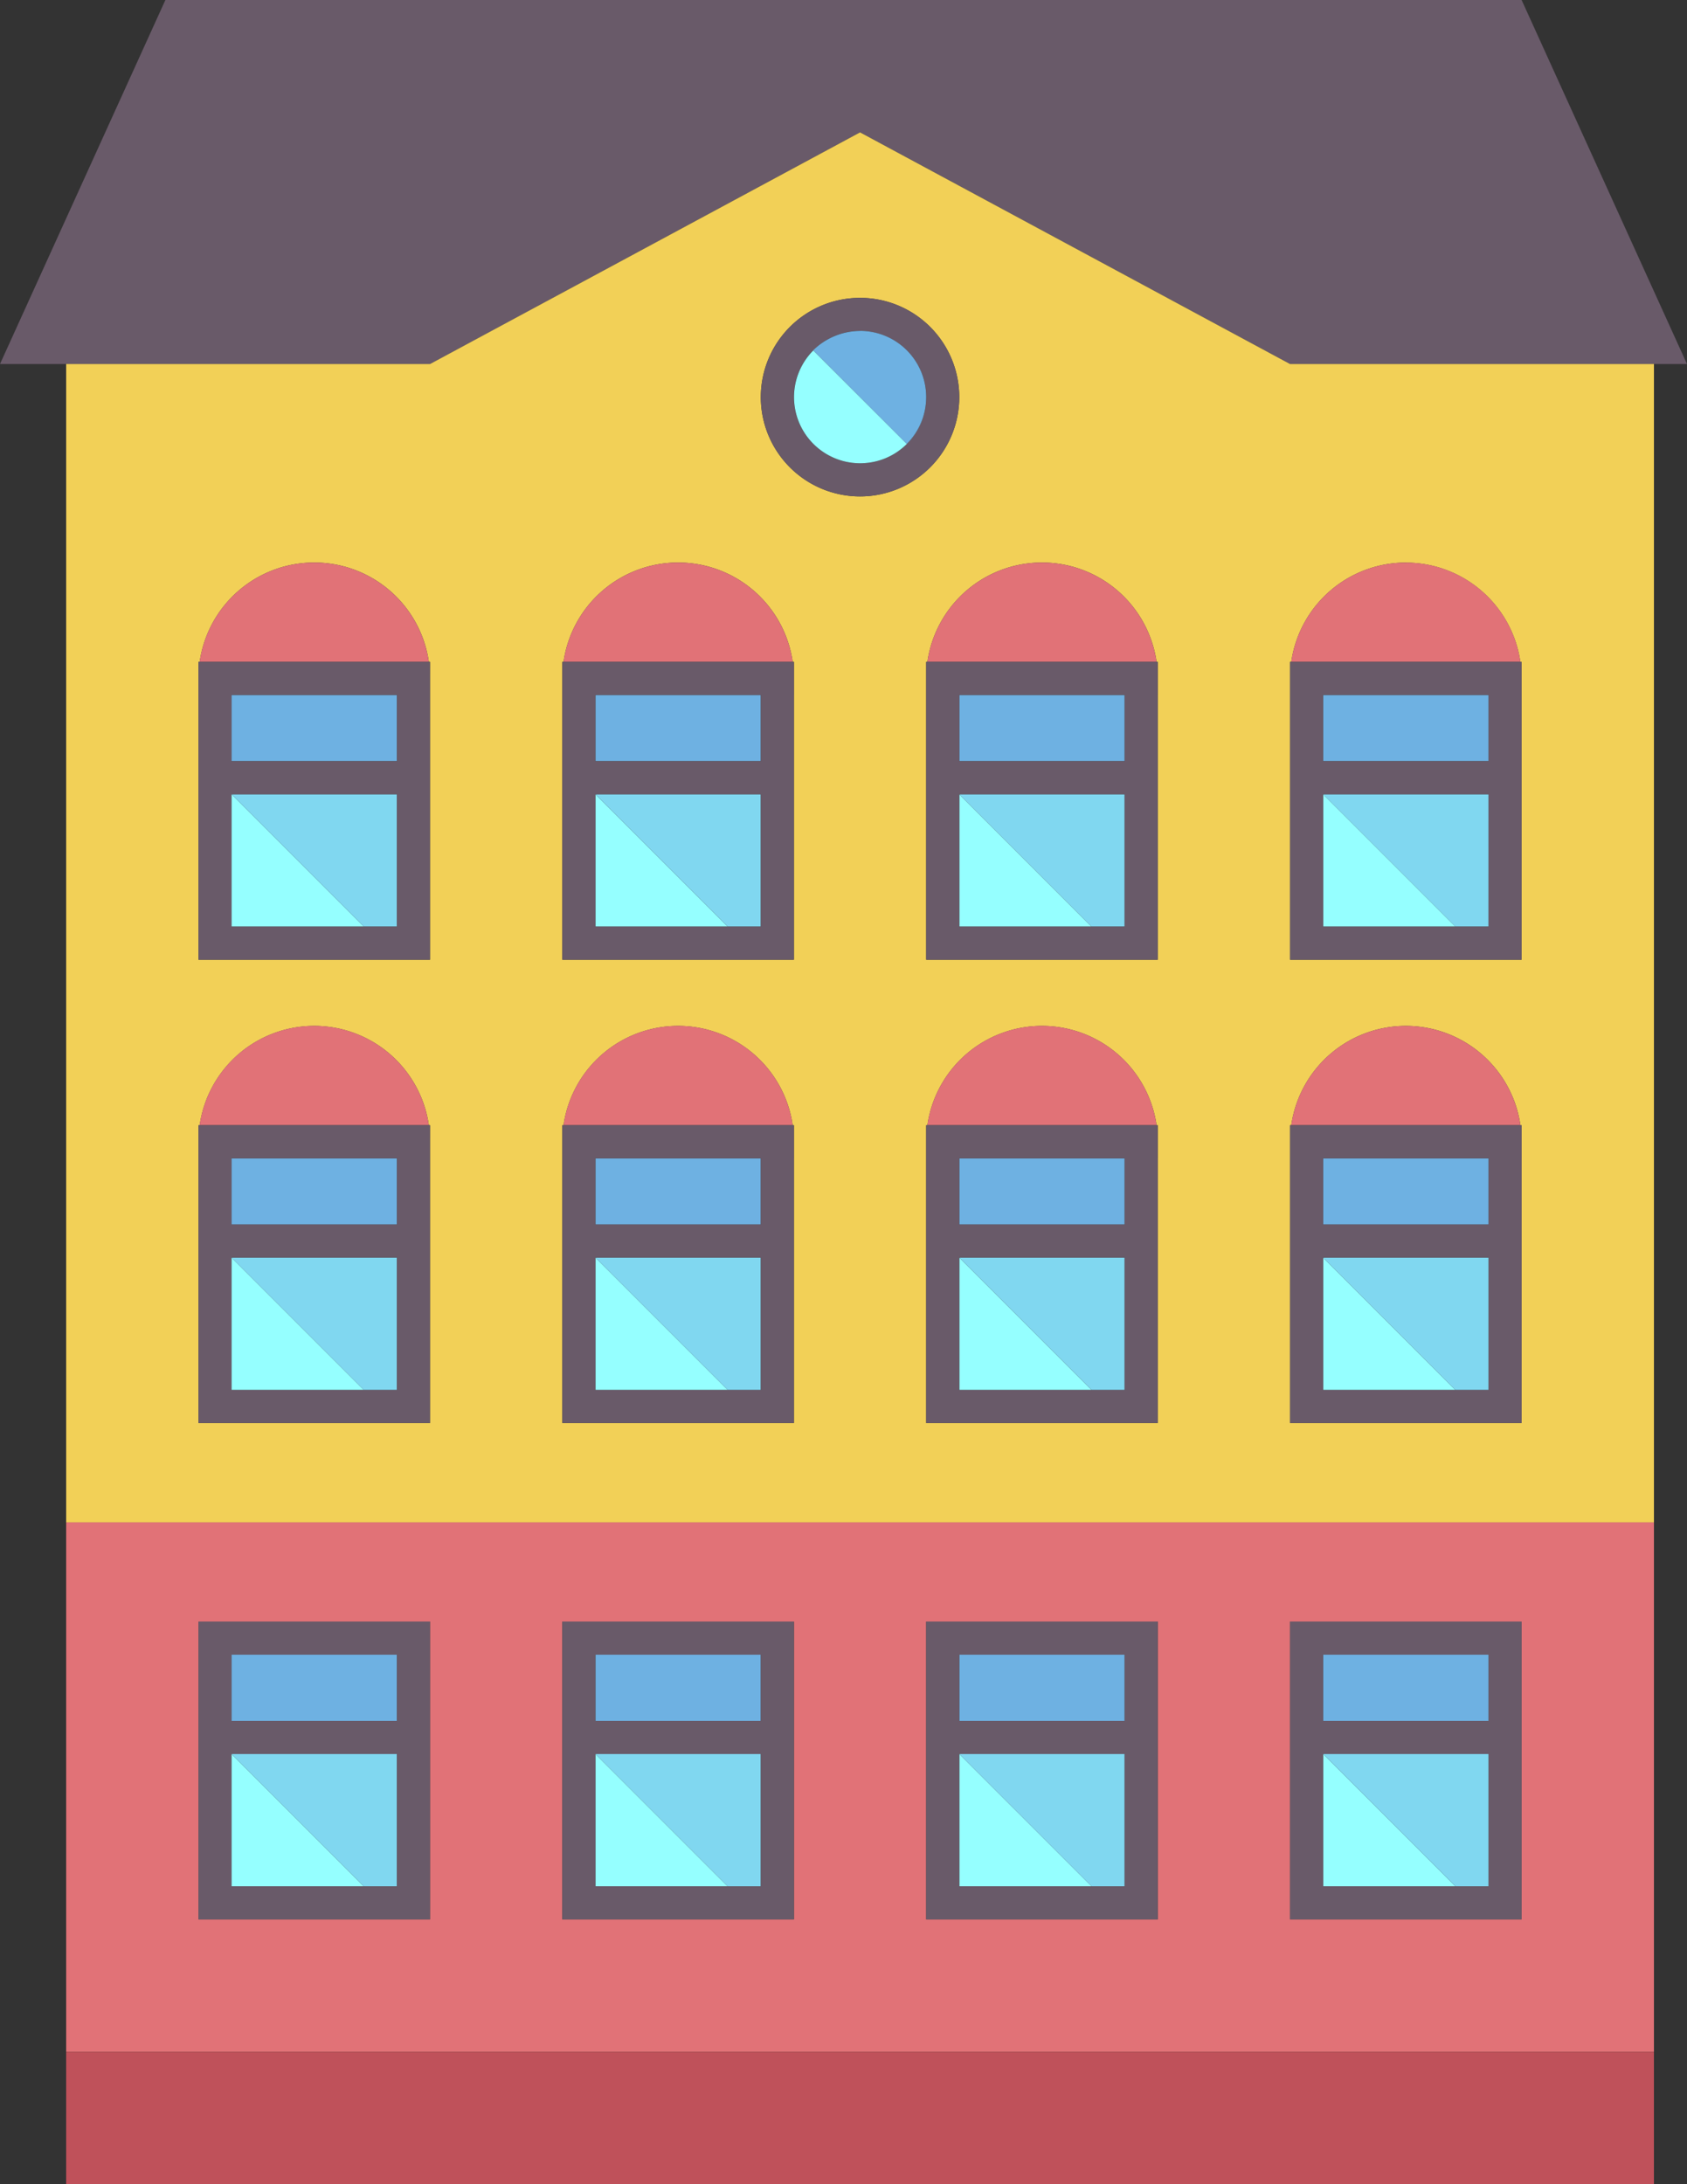 <svg xmlns="http://www.w3.org/2000/svg" width="130.908" height="169.411" viewBox="0 0 130.908 169.411"><rect x="0" y="0" width="130.908" height="169.411" fill="#333333" stroke="none"/><defs><style>.a{fill:#695a69;}.b{fill:#f2d057;}.c{fill:#e17277;}.d{fill:#bf515a;}.e{fill:#95ffff;}.f{fill:#6eb1e2;}.g{fill:#80d7f0;}</style></defs><g transform="translate(-54.546)"><path class="a" d="M172.62,0H67.38L54.546,28.235H87.915l33.369-17.968,33.369,17.968h30.8Z"/><path class="b" d="M130.695,29.091,97.326,47.059H69.091V136.9H192.3V47.059H164.064ZM97.326,108.663V129.2H79.358V106.1h.093a8.983,8.983,0,0,1,17.783,0h.093Zm0-35.936V93.262H79.358V70.16h.093a8.983,8.983,0,0,1,17.783,0h.093Zm28.235,35.936V129.2H107.593V106.1h.093a8.983,8.983,0,0,1,17.783,0h.093v2.567Zm0-35.936V93.262H107.593V70.16h.093a8.983,8.983,0,0,1,17.783,0h.093v2.567Zm-2.567-23.1a7.7,7.7,0,1,1,7.7,7.7A7.7,7.7,0,0,1,122.994,49.626Zm30.8,59.037V129.2H135.828V106.1h.093a8.983,8.983,0,0,1,17.783,0h.093v2.567Zm0-35.936V93.262H135.828V70.16h.093a8.983,8.983,0,0,1,17.783,0h.093v2.567Zm28.235,35.936V129.2H164.064V106.1h.093a8.983,8.983,0,0,1,17.783,0h.093v2.567Zm-8.984-46.2a8.985,8.985,0,0,1,8.891,7.7h.093v23.1H164.064V70.16h.093A8.985,8.985,0,0,1,173.048,62.46Z" transform="translate(-9.411 -18.824)"/><path class="c" d="M113.752,131.337h2.474a8.983,8.983,0,0,0-17.783,0h15.308Z" transform="translate(-28.405 -80.001)"/><path class="c" d="M193.752,131.337h2.474a8.983,8.983,0,0,0-17.783,0h15.308Z" transform="translate(-80.169 -80.001)"/><path class="c" d="M273.752,131.337h2.474a8.983,8.983,0,0,0-17.783,0h15.308Z" transform="translate(-131.934 -80.001)"/><path class="c" d="M353.752,131.337h2.474a8.983,8.983,0,0,0-17.782,0h15.308Z" transform="translate(-183.699 -80.001)"/><path class="c" d="M113.752,233.155h2.474a8.983,8.983,0,0,0-17.783,0h15.308Z" transform="translate(-28.405 -145.883)"/><path class="c" d="M193.752,233.155h2.474a8.983,8.983,0,0,0-17.783,0h15.308Z" transform="translate(-80.169 -145.883)"/><path class="c" d="M273.752,233.155h2.474a8.983,8.983,0,0,0-17.783,0h15.308Z" transform="translate(-131.934 -145.883)"/><path class="c" d="M353.752,233.155h2.474a8.983,8.983,0,0,0-17.782,0h15.308Z" transform="translate(-183.699 -145.883)"/><path class="c" d="M69.091,375.614H192.3V334.545H69.091Zm94.973-12.834V342.245h17.968v23.1H164.064Zm-28.235,0V342.245H153.8v23.1H135.829Zm-28.235,0V342.245h17.968v23.1H107.594Zm-28.235,0V342.245H97.327v23.1H79.358Z" transform="translate(-9.411 -216.471)"/><rect class="d" width="123.208" height="10.267" transform="translate(59.68 159.144)"/><path class="a" d="M237.219,73.155a7.7,7.7,0,1,0-7.7,7.7A7.7,7.7,0,0,0,237.219,73.155Zm-7.7,5.133a5.134,5.134,0,1,1,5.134-5.133A5.133,5.133,0,0,1,229.518,78.289Z" transform="translate(-108.235 -42.353)"/><path class="e" d="M230.595,75.607a5.137,5.137,0,0,1,.968-.754,5.131,5.131,0,1,0,7.8,4.384,5.115,5.115,0,0,1-1.5,3.63Z" transform="translate(-112.941 -48.434)"/><path class="e" d="M243.636,72.727a5.134,5.134,0,0,1,5.133,5.134A5.133,5.133,0,0,0,243.636,72.727Z" transform="translate(-122.353 -47.059)"/><path class="f" d="M236.981,72.727a5.205,5.205,0,0,0-3.63,1.5l7.259,7.259a5.133,5.133,0,0,0-3.629-8.763Z" transform="translate(-115.698 -47.059)"/><path class="e" d="M105.454,385.455v10.267h10.268Z" transform="translate(-32.941 -249.413)"/><path class="g" d="M118.288,395.722V385.455H105.454l10.268,10.267Z" transform="translate(-32.941 -249.413)"/><rect class="f" width="12.834" height="5.134" transform="translate(72.513 128.342)"/><path class="a" d="M113.582,379.464h2.567v-23.1H98.181v23.1h15.4Zm-12.834-20.535h12.834v5.134H100.748Zm0,7.7h12.834V376.9H100.748Z" transform="translate(-28.234 -230.588)"/><path class="e" d="M185.454,385.455v10.267h10.268Z" transform="translate(-84.705 -249.413)"/><path class="g" d="M198.288,395.722V385.455H185.454l10.268,10.267Z" transform="translate(-84.705 -249.413)"/><rect class="f" width="12.834" height="5.134" transform="translate(100.749 128.342)"/><path class="a" d="M193.582,379.464h2.567v-23.1H178.181v23.1h15.4Zm-12.834-20.535h12.834v5.134H180.748Zm0,7.7h12.834V376.9H180.748Z" transform="translate(-79.999 -230.588)"/><path class="e" d="M265.454,385.455v10.267h10.268Z" transform="translate(-136.47 -249.413)"/><path class="g" d="M278.288,395.722V385.455H265.454l10.268,10.267Z" transform="translate(-136.47 -249.413)"/><rect class="f" width="12.834" height="5.134" transform="translate(128.984 128.342)"/><path class="a" d="M273.582,379.464h2.567v-23.1H258.181v23.1h15.4Zm-12.834-20.535h12.834v5.134H260.748v-5.134Zm0,7.7h12.834V376.9H260.748V366.63Z" transform="translate(-131.764 -230.588)"/><path class="e" d="M345.454,385.455v10.267h10.268Z" transform="translate(-188.235 -249.413)"/><path class="g" d="M358.288,395.722V385.455H345.454l10.268,10.267Z" transform="translate(-188.235 -249.413)"/><rect class="f" width="12.834" height="5.134" transform="translate(157.219 128.342)"/><path class="a" d="M353.582,379.464h2.567v-23.1H338.181v23.1h15.4Zm-12.834-20.535h12.834v5.134H340.748v-5.134Zm0,7.7h12.834V376.9H340.748V366.63Z" transform="translate(-183.529 -230.588)"/><path class="e" d="M105.454,286.631h10.267l-10.267-10.267Z" transform="translate(-32.941 -178.824)"/><path class="g" d="M105.454,276.364l10.267,10.267h2.567V276.364Z" transform="translate(-32.941 -178.824)"/><rect class="f" width="12.834" height="5.134" transform="translate(72.513 89.839)"/><path class="a" d="M113.582,247.273h-15.4v23.1h17.968v-23.1h-2.567Zm0,20.535H100.748V257.54h12.834Zm0-12.834H100.748V249.84h12.834Z" transform="translate(-28.234 -160.001)"/><path class="e" d="M185.454,286.631h10.267l-10.267-10.267Z" transform="translate(-84.705 -178.824)"/><path class="g" d="M185.454,276.364l10.267,10.267h2.567V276.364Z" transform="translate(-84.705 -178.824)"/><rect class="f" width="12.834" height="5.134" transform="translate(100.749 89.839)"/><path class="a" d="M193.582,247.273h-15.4v23.1h17.968v-23.1h-2.567Zm0,20.535H180.748V257.54h12.834Zm0-12.834H180.748V249.84h12.834Z" transform="translate(-79.999 -160.001)"/><path class="e" d="M265.454,286.631h10.267l-10.267-10.267Z" transform="translate(-136.47 -178.824)"/><path class="g" d="M265.454,276.364l10.267,10.267h2.567V276.364Z" transform="translate(-136.47 -178.824)"/><rect class="f" width="12.834" height="5.134" transform="translate(128.984 89.839)"/><path class="a" d="M273.582,247.273h-15.4v23.1h17.968v-23.1h-2.567Zm0,20.535H260.748V257.54h12.834Zm0-12.834H260.748V249.84h12.834Z" transform="translate(-131.764 -160.001)"/><path class="e" d="M345.454,286.631h10.267l-10.267-10.267Z" transform="translate(-188.235 -178.824)"/><path class="g" d="M345.454,276.364l10.267,10.267h2.567V276.364Z" transform="translate(-188.235 -178.824)"/><rect class="f" width="12.834" height="5.134" transform="translate(157.219 89.839)"/><path class="a" d="M353.582,247.273h-15.4v23.1h17.968v-23.1h-2.567Zm0,20.535H340.748V257.54h12.834Zm0-12.834H340.748V249.84h12.834Z" transform="translate(-183.529 -160.001)"/><path class="e" d="M105.454,184.812h10.267l-10.267-10.267Z" transform="translate(-32.941 -112.941)"/><path class="g" d="M105.454,174.545l10.267,10.267h2.567V174.545Z" transform="translate(-32.941 -112.941)"/><rect class="f" width="12.834" height="5.134" transform="translate(72.513 53.903)"/><path class="a" d="M113.582,145.455h-15.4v23.1h17.968v-23.1h-2.567Zm0,20.534H100.748V155.722h12.834Zm0-12.834H100.748v-5.133h12.834Z" transform="translate(-28.234 -94.118)"/><path class="e" d="M185.454,184.812h10.267l-10.267-10.267Z" transform="translate(-84.705 -112.941)"/><path class="g" d="M185.454,174.545l10.267,10.267h2.567V174.545Z" transform="translate(-84.705 -112.941)"/><rect class="f" width="12.834" height="5.134" transform="translate(100.749 53.903)"/><path class="a" d="M193.582,145.455h-15.4v23.1h17.968v-23.1h-2.567Zm0,20.534H180.748V155.722h12.834Zm0-12.834H180.748v-5.133h12.834Z" transform="translate(-79.999 -94.118)"/><path class="e" d="M265.454,184.812h10.267l-10.267-10.267Z" transform="translate(-136.47 -112.941)"/><path class="g" d="M265.454,174.545l10.267,10.267h2.567V174.545Z" transform="translate(-136.47 -112.941)"/><rect class="f" width="12.834" height="5.134" transform="translate(128.984 53.903)"/><path class="a" d="M273.582,145.455h-15.4v23.1h17.968v-23.1h-2.567Zm0,20.534H260.748V155.722h12.834Zm0-12.834H260.748v-5.133h12.834Z" transform="translate(-131.764 -94.118)"/><path class="e" d="M345.454,184.812h10.267l-10.267-10.267Z" transform="translate(-188.235 -112.941)"/><path class="g" d="M345.454,174.545l10.267,10.267h2.567V174.545Z" transform="translate(-188.235 -112.941)"/><rect class="f" width="12.834" height="5.134" transform="translate(157.219 53.903)"/><path class="a" d="M338.182,148.021v20.535H356.15v-23.1H338.182Zm15.4,17.968H340.749V155.721h12.834Zm0-17.968v5.134H340.749v-5.134Z" transform="translate(-183.53 -94.118)"/></g></svg>